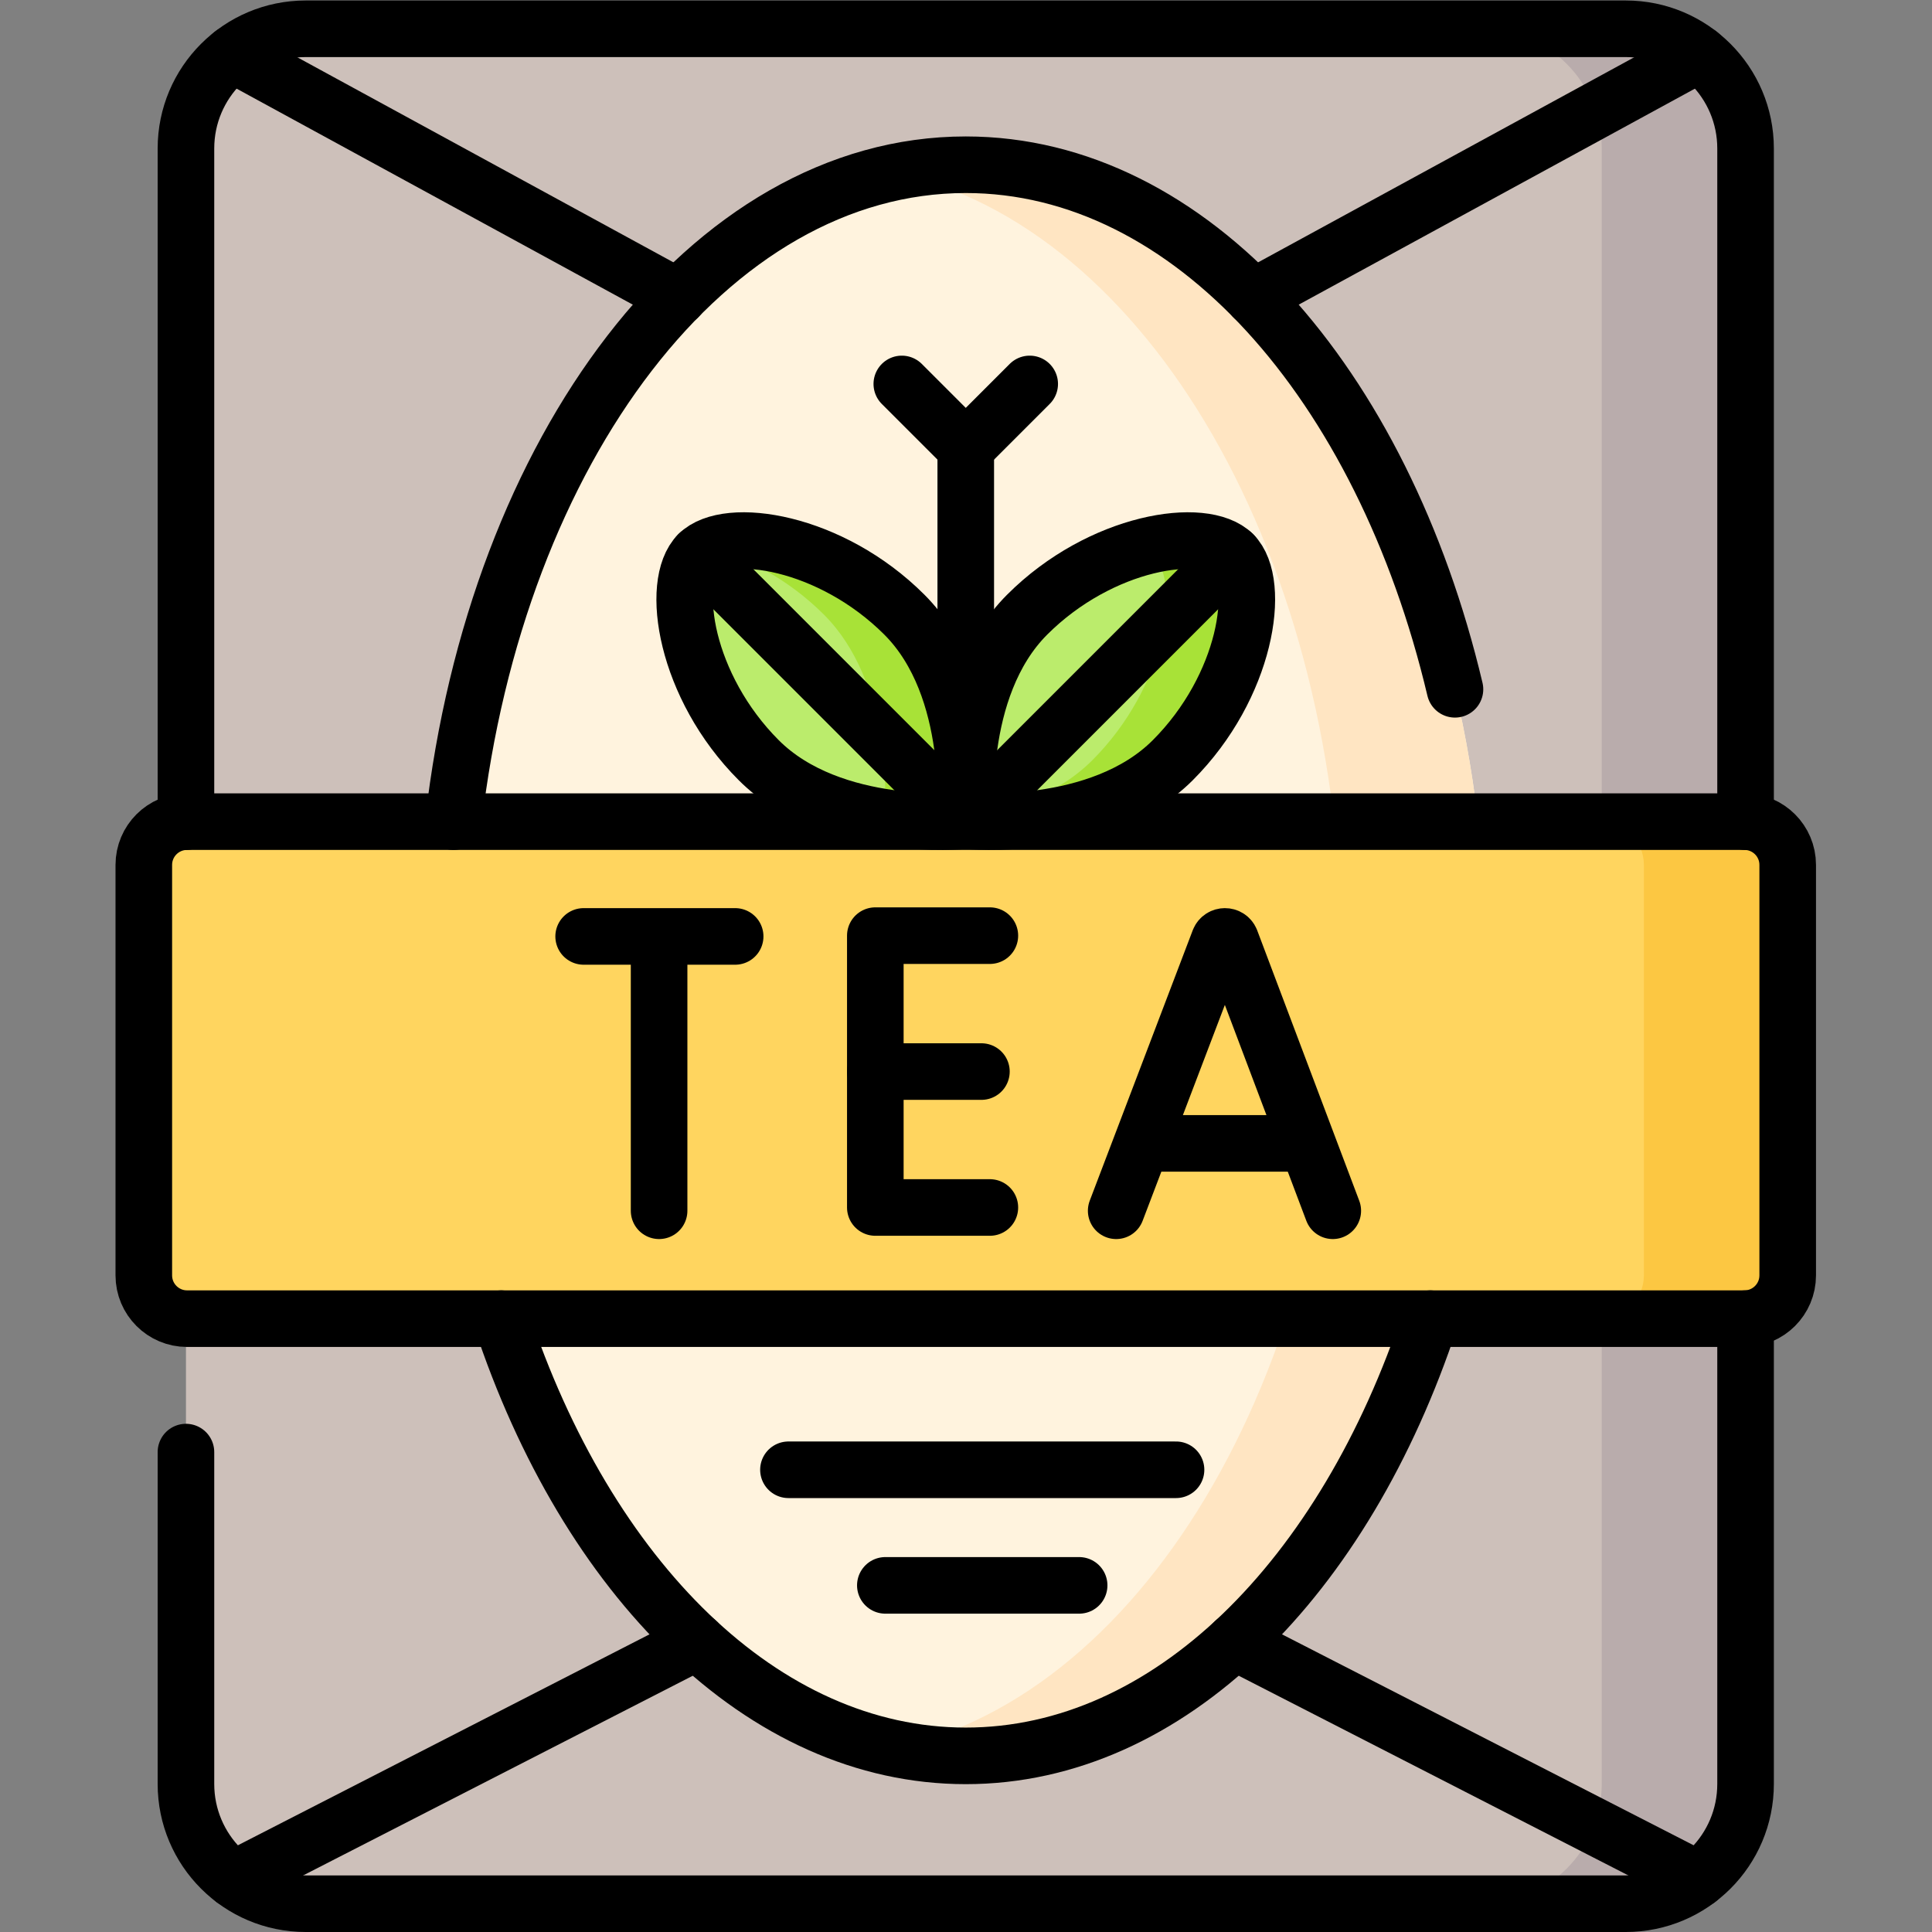 <?xml version="1.0" encoding="UTF-8" standalone="no"?>
<!-- Created with Inkscape (http://www.inkscape.org/) -->

<svg
   version="1.1"
   id="svg3339"
   xml:space="preserve"
   width="682.667"
   height="682.667"
   viewBox="0 0 682.667 682.667"
   xmlns="http://www.w3.org/2000/svg"
   xmlns:svg="http://www.w3.org/2000/svg"><rect x="0" y="0" width="682.667" height="682.667" fill="#808080" stroke="none"/><defs
     id="defs3343"><clipPath
       clipPathUnits="userSpaceOnUse"
       id="clipPath3353"><path
         d="M 0,512 H 512 V 0 H 0 Z"
         id="path3351" /></clipPath></defs><g
     id="g3345"
     transform="matrix(1.333,0,0,-1.333,0,682.667)"><g
       id="g3347"><g
         id="g3349"
         clip-path="url(#clipPath3353)"><g
           id="g3355"
           transform="translate(430.964,7.5)"><path
             d="m 0,0 h -349.928 c -17.53,0 -31.741,14.211 -31.741,31.741 v 433.518 c 0,17.53 14.211,31.741 31.741,31.741 L 0,497 c 17.53,0 31.741,-14.211 31.741,-31.741 V 31.741 C 31.741,14.211 17.53,0 0,0"
             style="fill:#cdc0ba;fill-opacity:1;fill-rule:nonzero;stroke:none"
             id="path3357" /></g><g
           id="g3359"
           transform="translate(430.964,504.5)"><path
             d="M 0,0 H -38.122 C -20.591,0 -6.38,-14.211 -6.38,-31.741 V -465.259 C -6.38,-482.789 -20.591,-497 -38.122,-497 H 0 c 17.53,0 31.741,14.211 31.741,31.741 V -31.741 C 31.741,-14.211 17.53,0 0,0"
             style="fill:#b9acac;fill-opacity:1;fill-rule:nonzero;stroke:none"
             id="path3361" /></g><g
           id="g3363"
           transform="translate(393.89,257.576)"><path
             d="m 0,0 c 0,-116.469 -61.735,-210.885 -137.89,-210.885 -76.154,0 -137.889,94.416 -137.889,210.885 0,116.468 61.735,210.885 137.889,210.885 C -61.735,210.885 0,116.468 0,0"
             style="fill:#fff3de;fill-opacity:1;fill-rule:nonzero;stroke:none"
             id="path3365" /></g><g
           id="g3367"
           transform="translate(256,468.46)"><path
             d="m 0,0 c -6.468,0 -12.83,-0.697 -19.061,-2.015 67.133,-14.199 118.83,-102.294 118.83,-208.87 0,-106.576 -51.697,-194.671 -118.83,-208.87 6.231,-1.318 12.593,-2.015 19.061,-2.015 76.154,0 137.89,94.416 137.89,210.885 C 137.89,-94.417 76.154,0 0,0"
             style="fill:#ffe5c2;fill-opacity:1;fill-rule:nonzero;stroke:none"
             id="path3369" /></g><g
           id="g3371"
           transform="translate(201.14,310.603)"><path
             d="m 0,0 c 19.509,-19.509 54.62,-16.029 54.62,-16.029 0,0 3.48,35.111 -16.029,54.62 C 19.082,58.1 -8.352,62.297 -16.029,54.62 -23.706,46.943 -19.509,19.509 0,0"
             style="fill:#bbec6c;fill-opacity:1;fill-rule:nonzero;stroke:none"
             id="path3373" /></g><g
           id="g3375"
           transform="translate(239.731,349.194)"><path
             d="m 0,0 c -17.644,17.644 -41.767,22.761 -51.897,17.9 9.973,-2.679 21.193,-8.512 30.581,-17.9 17.675,-17.676 16.48,-48.158 16.099,-53.731 11.805,-1.817 21.246,-0.889 21.246,-0.889 0,0 3.48,35.111 -16.029,54.62"
             style="fill:#a8e237;fill-opacity:1;fill-rule:nonzero;stroke:none"
             id="path3377" /></g><g
           id="g3379"
           transform="translate(310.86,310.603)"><path
             d="m 0,0 c -19.509,-19.509 -54.62,-16.029 -54.62,-16.029 0,0 -3.48,35.111 16.029,54.62 C -19.082,58.1 8.352,62.297 16.029,54.62 23.706,46.943 19.509,19.509 0,0"
             style="fill:#bbec6c;fill-opacity:1;fill-rule:nonzero;stroke:none"
             id="path3381" /></g><g
           id="g3383"
           transform="translate(326.89,365.223)"><path
             d="m 0,0 c -3.983,3.982 -13.287,4.76 -24.039,1.872 1.071,-0.515 1.989,-1.138 2.723,-1.872 7.677,-7.677 3.48,-35.111 -16.029,-54.62 -9.397,-9.396 -22.405,-13.452 -33.374,-15.14 0.039,-0.578 0.07,-0.889 0.07,-0.889 0,0 35.111,-3.48 54.62,16.029 C 3.48,-35.111 7.677,-7.677 0,0"
             style="fill:#a8e237;fill-opacity:1;fill-rule:nonzero;stroke:none"
             id="path3385" /></g><g
           id="g3387"
           transform="translate(462.408,162.582)"><path
             d="m 0,0 h -412.816 c -6.335,0 -11.471,5.136 -11.471,11.471 v 108.81 c 0,6.335 5.136,11.47 11.471,11.47 H 0 c 6.335,0 11.47,-5.135 11.47,-11.47 V 11.471 C 11.47,5.136 6.335,0 0,0"
             style="fill:#ffd55f;fill-opacity:1;fill-rule:nonzero;stroke:none"
             id="path3389" /></g><g
           id="g3391"
           transform="translate(462.408,294.334)"><path
             d="m 0,0 h -38.122 c 6.335,0 11.471,-5.135 11.471,-11.47 v -108.811 c 0,-6.335 -5.136,-11.47 -11.471,-11.47 H 0 c 6.335,0 11.47,5.135 11.47,11.47 V -11.47 C 11.47,-5.135 6.335,0 0,0"
             style="fill:#fcc742;fill-opacity:1;fill-rule:nonzero;stroke:none"
             id="path3393" /></g><g
           id="g3395"
           transform="translate(201.14,310.603)"><path
             d="m 0,0 c 19.509,-19.509 54.62,-16.029 54.62,-16.029 0,0 3.48,35.111 -16.029,54.62 C 19.082,58.1 -8.352,62.297 -16.029,54.62 -23.706,46.943 -19.509,19.509 0,0 Z"
             style="fill:none;stroke:#000000;stroke-width:15;stroke-linecap:round;stroke-linejoin:round;stroke-miterlimit:10;stroke-dasharray:none;stroke-opacity:1"
             id="path3397" /></g><g
           id="g3399"
           transform="translate(185.11,365.223)"><path
             d="M 0,0 70.649,-70.649"
             style="fill:none;stroke:#000000;stroke-width:15;stroke-linecap:round;stroke-linejoin:round;stroke-miterlimit:10;stroke-dasharray:none;stroke-opacity:1"
             id="path3401" /></g><g
           id="g3403"
           transform="translate(310.86,310.603)"><path
             d="m 0,0 c -19.509,-19.509 -54.62,-16.029 -54.62,-16.029 0,0 -3.48,35.111 16.029,54.62 C -19.082,58.1 8.352,62.297 16.029,54.62 23.706,46.943 19.509,19.509 0,0 Z"
             style="fill:none;stroke:#000000;stroke-width:15;stroke-linecap:round;stroke-linejoin:round;stroke-miterlimit:10;stroke-dasharray:none;stroke-opacity:1"
             id="path3405" /></g><g
           id="g3407"
           transform="translate(326.89,365.223)"><path
             d="M 0,0 -70.649,-70.649"
             style="fill:none;stroke:#000000;stroke-width:15;stroke-linecap:round;stroke-linejoin:round;stroke-miterlimit:10;stroke-dasharray:none;stroke-opacity:1"
             id="path3409" /></g><g
           id="g3411"
           transform="translate(208.999,122.524)"><path
             d="M 0,0 H 102.739"
             style="fill:none;stroke:#000000;stroke-width:15;stroke-linecap:round;stroke-linejoin:round;stroke-miterlimit:10;stroke-dasharray:none;stroke-opacity:1"
             id="path3413" /></g><g
           id="g3415"
           transform="translate(234.684,91.884)"><path
             d="M 0,0 H 51.37"
             style="fill:none;stroke:#000000;stroke-width:15;stroke-linecap:round;stroke-linejoin:round;stroke-miterlimit:10;stroke-dasharray:none;stroke-opacity:1"
             id="path3417" /></g><g
           id="g3419"
           transform="translate(272.951,410.354)"><path
             d="M 0,0 -16.951,-16.951 -33.902,0"
             style="fill:none;stroke:#000000;stroke-width:15;stroke-linecap:round;stroke-linejoin:round;stroke-miterlimit:10;stroke-dasharray:none;stroke-opacity:1"
             id="path3421" /></g><g
           id="g3423"
           transform="translate(256,393.403)"><path
             d="M 0,0 V -98.829"
             style="fill:none;stroke:#000000;stroke-width:15;stroke-linecap:round;stroke-linejoin:round;stroke-miterlimit:10;stroke-dasharray:none;stroke-opacity:1"
             id="path3425" /></g><g
           id="g3427"
           transform="translate(462.71,162.59)"><path
             d="m 0,0 v -123.35 c 0,-17.53 -14.22,-31.74 -31.75,-31.74 h -349.92 c -17.53,0 -31.75,14.21 -31.75,31.74 v 87.972"
             style="fill:none;stroke:#000000;stroke-width:15;stroke-linecap:round;stroke-linejoin:round;stroke-miterlimit:10;stroke-dasharray:none;stroke-opacity:1"
             id="path3429" /></g><g
           id="g3431"
           transform="translate(49.29,294.32)"><path
             d="m 0,0 v 178.44 c 0,17.53 14.22,31.74 31.75,31.74 h 349.92 c 17.53,0 31.75,-14.21 31.75,-31.74 V 0"
             style="fill:none;stroke:#000000;stroke-width:15;stroke-linecap:round;stroke-linejoin:round;stroke-miterlimit:10;stroke-dasharray:none;stroke-opacity:1"
             id="path3433" /></g><g
           id="g3435"
           transform="translate(184.8,76.95)"><path
             d="M 0,0 -122.93,-63"
             style="fill:none;stroke:#000000;stroke-width:15;stroke-linecap:round;stroke-linejoin:round;stroke-miterlimit:10;stroke-dasharray:none;stroke-opacity:1"
             id="path3437" /></g><g
           id="g3439"
           transform="translate(179.8,433.34)"><path
             d="M 0,0 -118.25,64.47"
             style="fill:none;stroke:#000000;stroke-width:15;stroke-linecap:round;stroke-linejoin:round;stroke-miterlimit:10;stroke-dasharray:none;stroke-opacity:1"
             id="path3441" /></g><g
           id="g3443"
           transform="translate(450.13,13.95)"><path
             d="M 0,0 -122.93,63"
             style="fill:none;stroke:#000000;stroke-width:15;stroke-linecap:round;stroke-linejoin:round;stroke-miterlimit:10;stroke-dasharray:none;stroke-opacity:1"
             id="path3445" /></g><g
           id="g3447"
           transform="translate(450.45,497.81)"><path
             d="M 0,0 -118.25,-64.47"
             style="fill:none;stroke:#000000;stroke-width:15;stroke-linecap:round;stroke-linejoin:round;stroke-miterlimit:10;stroke-dasharray:none;stroke-opacity:1"
             id="path3449" /></g><g
           id="g3451"
           transform="translate(132.86,162.58)"><path
             d="m 0,0 c 22.72,-68.75 69.33,-115.89 123.14,-115.89 53.81,0 100.42,47.14 123.14,115.89"
             style="fill:none;stroke:#000000;stroke-width:15;stroke-linecap:round;stroke-linejoin:round;stroke-miterlimit:10;stroke-dasharray:none;stroke-opacity:1"
             id="path3453" /></g><g
           id="g3455"
           transform="translate(120.2,294.33)"><path
             d="m 0,0 c 11.37,98.94 67.85,174.13 135.8,174.13 59.654,0 110.468,-57.951 129.679,-139.048"
             style="fill:none;stroke:#000000;stroke-width:15;stroke-linecap:round;stroke-linejoin:round;stroke-miterlimit:10;stroke-dasharray:none;stroke-opacity:1"
             id="path3457" /></g><g
           id="g3459"
           transform="translate(462.408,162.582)"><path
             d="m 0,0 h -412.816 c -6.335,0 -11.471,5.136 -11.471,11.471 v 108.81 c 0,6.335 5.136,11.47 11.471,11.47 H 0 c 6.335,0 11.47,-5.135 11.47,-11.47 V 11.471 C 11.47,5.136 6.335,0 0,0 Z"
             style="fill:none;stroke:#000000;stroke-width:15;stroke-linecap:round;stroke-linejoin:round;stroke-miterlimit:10;stroke-dasharray:none;stroke-opacity:1"
             id="path3461" /></g><g
           id="g3463"
           transform="translate(295.873,191.183)"><path
             d="m 0,0 27.307,71.698 c 0.558,1.365 2.489,1.366 3.05,0.003 L 57.416,0"
             style="fill:none;stroke:#000000;stroke-width:15;stroke-linecap:round;stroke-linejoin:round;stroke-miterlimit:10;stroke-dasharray:none;stroke-opacity:1"
             id="path3465" /></g><g
           id="g3467"
           transform="translate(304.389,209.04)"><path
             d="M 0,0 H 40.521"
             style="fill:none;stroke:#000000;stroke-width:15;stroke-linecap:round;stroke-linejoin:round;stroke-miterlimit:10;stroke-dasharray:none;stroke-opacity:1"
             id="path3469" /></g><g
           id="g3471"
           transform="translate(262.39,264.11)"><path
             d="M 0,0 H -30.362 V -72.058 H 0"
             style="fill:none;stroke:#000000;stroke-width:15;stroke-linecap:round;stroke-linejoin:round;stroke-miterlimit:10;stroke-dasharray:none;stroke-opacity:1"
             id="path3473" /></g><g
           id="g3475"
           transform="translate(260.151,228.081)"><path
             d="M 0,0 H -28.124"
             style="fill:none;stroke:#000000;stroke-width:15;stroke-linecap:round;stroke-linejoin:round;stroke-miterlimit:10;stroke-dasharray:none;stroke-opacity:1"
             id="path3477" /></g><g
           id="g3479"
           transform="translate(154.711,263.905)"><path
             d="M 0,0 H 40.162"
             style="fill:none;stroke:#000000;stroke-width:15;stroke-linecap:round;stroke-linejoin:round;stroke-miterlimit:10;stroke-dasharray:none;stroke-opacity:1"
             id="path3481" /></g><g
           id="g3483"
           transform="translate(174.711,261.584)"><path
             d="M 0,0 V -70.4"
             style="fill:none;stroke:#000000;stroke-width:15;stroke-linecap:round;stroke-linejoin:round;stroke-miterlimit:10;stroke-dasharray:none;stroke-opacity:1"
             id="path3485" /></g></g></g></g></svg>
